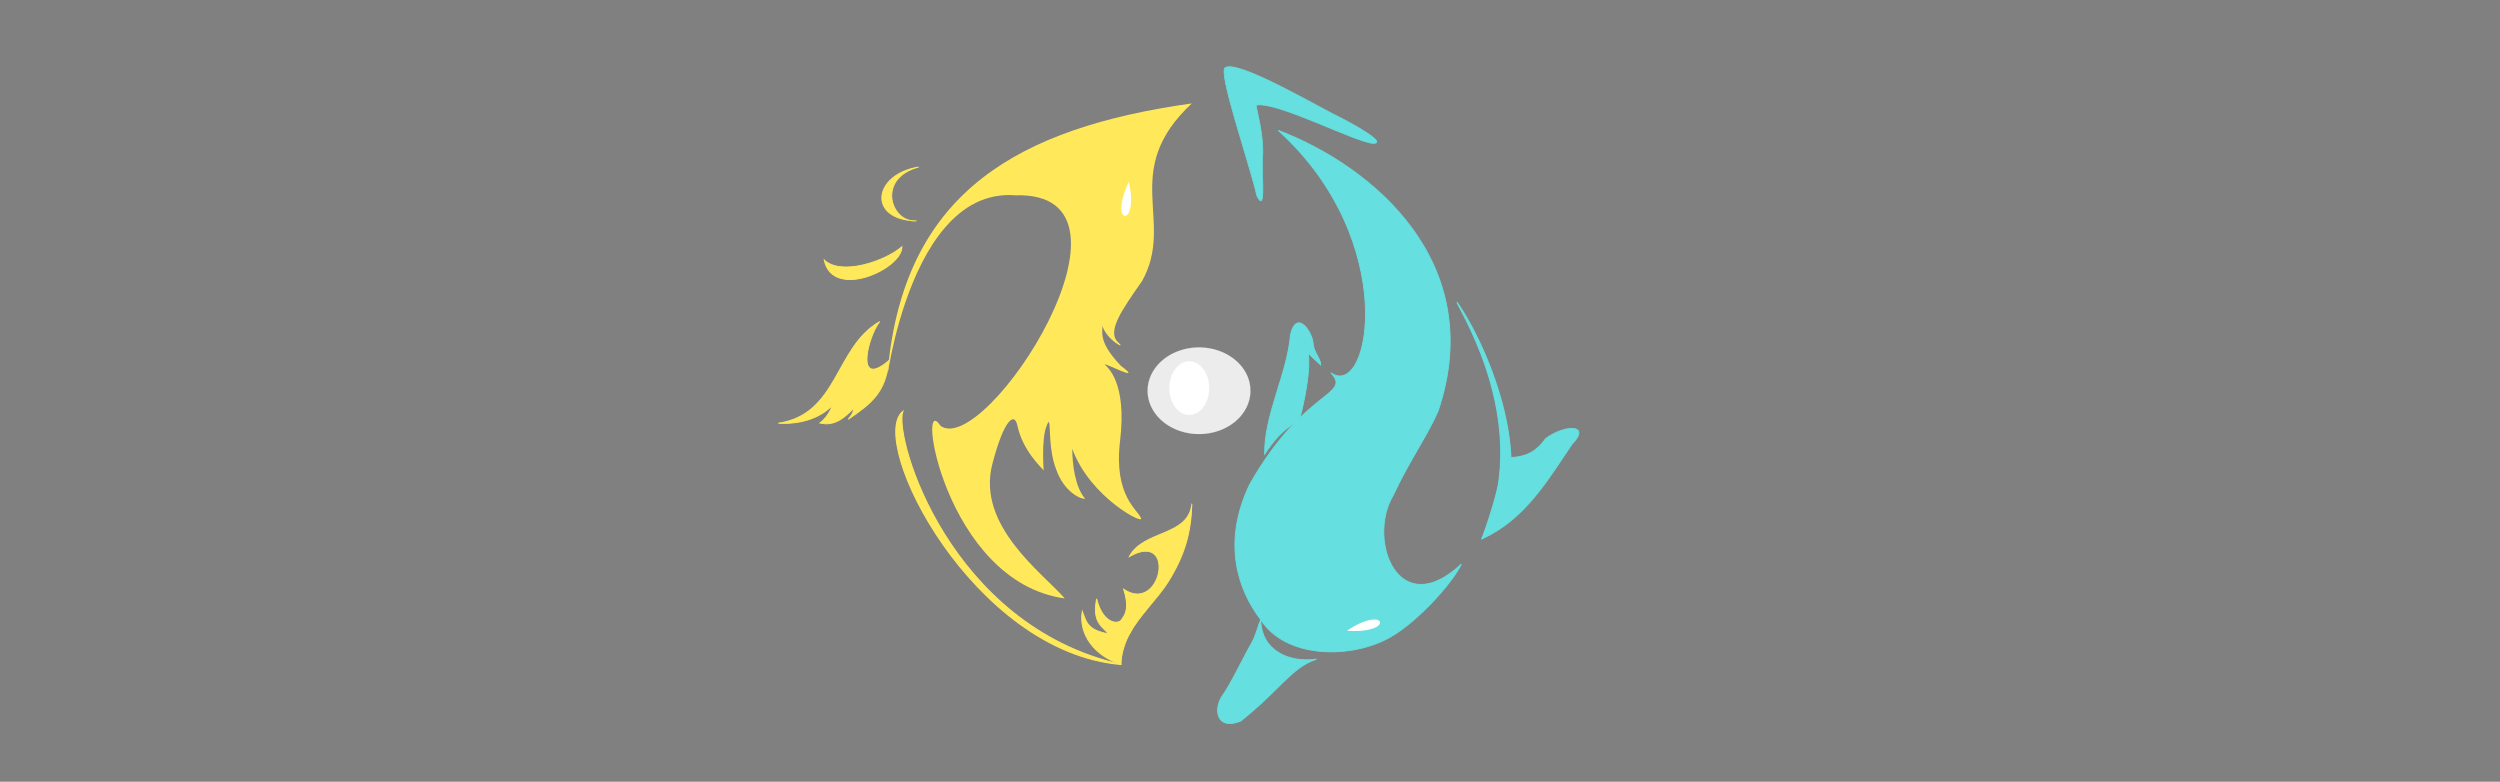 <?xml version="1.0" encoding="UTF-8" standalone="no"?>
<!-- Created with Inkscape (http://www.inkscape.org/) -->

<svg
   xmlns:dc="http://purl.org/dc/elements/1.1/"
   xmlns:cc="http://creativecommons.org/ns#"
   xmlns:rdf="http://www.w3.org/1999/02/22-rdf-syntax-ns#"
   xmlns:svg="http://www.w3.org/2000/svg"
   xmlns="http://www.w3.org/2000/svg"
   xmlns:sodipodi="http://sodipodi.sourceforge.net/DTD/sodipodi-0.dtd"
   xmlns:inkscape="http://www.inkscape.org/namespaces/inkscape"
   width="600mm"
   height="187.619mm"
   viewBox="0 0 600 187.619"
   version="1.1"
   id="svg1137"
   sodipodi:docname="negopricing-logo-pure-typo.svg"
   inkscape:version="0.92.1 r15371">
  <rect x="0" y="0" width="600" height="187.619" fill="#808080" stroke="none"/>
  <defs
     id="defs1131" />
  <sodipodi:namedview
     id="base"
     pagecolor="#ffffff"
     bordercolor="#666666"
     borderopacity="1.0"
     inkscape:pageopacity="0.0"
     inkscape:pageshadow="2"
     inkscape:zoom="0.6148099"
     inkscape:cx="544.97934"
     inkscape:cy="352.8146"
     inkscape:document-units="mm"
     inkscape:current-layer="layer1"
     showgrid="false"
     inkscape:window-width="1366"
     inkscape:window-height="697"
     inkscape:window-x="0"
     inkscape:window-y="34"
     inkscape:window-maximized="1"
     fit-margin-top="0"
     fit-margin-left="0"
     fit-margin-right="0"
     fit-margin-bottom="-1.6" />
  <g
     inkscape:label="Calque 1"
     inkscape:groupmode="layer"
     id="layer1"
     transform="translate(-6.235,-74.893)">
    <a
       id="a1184"
       transform="rotate(8.246,61.849,1498.489)">
      <path
         sodipodi:nodetypes="ccccssssccccccsccccccccc"
         inkscape:connector-curvature="0"
         id="path4487"
         d="m 26.154,152.634 c 1.008,17.904 -3.976,-41.745 24.377,-43.61 33.779,-5.94 2.021,63.33 -9.821,57.353 -7.344,-8.378 6.208,36.88 35.433,36.703 -6.033,-5.234 -23.487,-14.168 -21.839,-29.384 1.159,-10.705 3.402,-13.435 4.651,-10.007 2.013,5.525 6.922,8.987 7.76,9.69 0,0 -1.578,-7.021 -0.891,-10.406 0.91,-4.48 0.628,4.266 3.879,9.841 2.529,4.777 6.533,6.179 7.855,5.881 -2.852,-2.389 -4.308,-8.031 -4.792,-11.431 -8.4e-5,-6.7e-4 8.4e-5,-0.002 0,-0.002 0.939,-8.165 0.939,-8.165 0,0 5.911,11.06 20.111,15.798 18.665,14.083 -0.93,-1.86 -7.255,-4.219 -7.584,-17.607 -0.353,-14.374 -5.689,-17.063 -6.23,-17.605 -0.542,-0.542 10.294,3.25 3.793,-0.272 -7.158,-5.68 -4.947,-7.772 -6.063,-9.936 0.577,3.896 7.389,6.336 4.71,4.519 -3.25,-2.167 -0.271,-7.855 3.521,-15.439 5.884,-15.454 -9.215,-25.252 5.687,-43.881 C 48.646,92.968 24.98,112.062 26.154,152.634 Z m 51.405,26.061 c -72.913,72.553 -36.457,36.276 0,0 z"
         style="fill:#ffe95b;fill-opacity:1;stroke:#e7e947;stroke-width:0;stroke-linecap:butt;stroke-linejoin:miter;stroke-miterlimit:4;stroke-dasharray:none;stroke-dashoffset:0;stroke-opacity:1" />
    </a>
    <path
       style="fill:#ffe95b;fill-opacity:1;stroke:#ffe95b;stroke-width:0.222;stroke-linecap:butt;stroke-linejoin:miter;stroke-miterlimit:4;stroke-dasharray:none;stroke-opacity:1"
       d="m 292.28,195.925 c -0.203,6.84 -1.686,12.295 -5.821,18.82 -2.269,3.58 -7.086,8.346 -8.845,11.822 -1.415,2.205 -2.377,5.546 -2.329,7.804 -6.228,-2.05 -10.228,-7.054 -9.312,-12.81 0.978,2.317 0.932,4.486 6.262,5.45 -1.423,-1.871 -3.943,-2.613 -2.81,-8.416 1.535,6.343 5.638,6.343 6.147,4.73 1.46,-1.774 1.221,-4.169 0.342,-7.005 9.11,6.064 12.805,-14.338 1.356,-7.847 3.421,-6.424 14.077,-4.765 15.009,-12.548 z"
       id="path901"
       inkscape:connector-curvature="0"
       sodipodi:nodetypes="csccccccccc" />
    <path
       style="fill:#ffe95b;fill-opacity:1;stroke:#ffe95b;stroke-width:0.222;stroke-linecap:butt;stroke-linejoin:miter;stroke-miterlimit:4;stroke-dasharray:none;stroke-opacity:1"
       d="m 226.704,114.98 c -11.017,1.801 -12.322,12.696 -0.505,12.927 -2.018,0.183 -3.765,-0.858 -4.836,-2.434 -2.187,-3.217 -1.556,-8.665 5.341,-10.493 z"
       id="path920"
       inkscape:connector-curvature="0"
       sodipodi:nodetypes="ccsc" />
    <path
       style="fill:#ffe95b;fill-opacity:1;stroke:#ffe95b;stroke-width:0.222;stroke-linecap:butt;stroke-linejoin:miter;stroke-miterlimit:4;stroke-dasharray:none;stroke-opacity:1"
       d="m 222.701,134.105 c -4.111,3.54 -14.61,7.063 -18.662,3.18 2.064,9.765 18.753,2.142 18.662,-3.18 z"
       id="path928"
       inkscape:connector-curvature="0"
       sodipodi:nodetypes="ccc" />
    <path
       style="fill:#ffe95b;fill-opacity:1;stroke:#ffe95b;stroke-width:0.222;stroke-linecap:butt;stroke-linejoin:miter;stroke-miterlimit:4;stroke-dasharray:none;stroke-opacity:1"
       d="m 209.861,175.488 c 0.585,-0.841 1.234,-1.424 1.193,-2.564 -2.138,2.231 -4.579,4.348 -8.032,3.489 1.364,-1.019 2.338,-2.548 3.092,-4.341 -3.271,3.413 -8.19,4.679 -13.09,4.398 14.466,-2.15 13.534,-18.243 24.336,-24.39 -2.894,3.668 -5.975,16.352 2.203,9.351 -0.709,7.505 -4.086,10.26 -9.701,14.058 z"
       id="path936"
       inkscape:connector-curvature="0"
       sodipodi:nodetypes="ccccccc" />
    <path
       style="fill:#65dfdf;fill-opacity:1;stroke:#65dfdf;stroke-width:0.168;stroke-linecap:butt;stroke-linejoin:miter;stroke-miterlimit:4;stroke-dasharray:none;stroke-opacity:1"
       d="m 307.718,100.139 c -0.048,0.511 1.762,6.728 1.583,11.721 -0.464,4.185 1.009,14.825 -1.431,10.028 -1.578,-7.179 -9.529,-30.087 -7.56,-30.789 3.283,-1.838 22.533,9.642 28.578,12.525 0.559,0.267 10.975,5.799 6.804,5.67 -4.212,-0.295 -23.135,-10.186 -27.973,-9.154 z"
       id="path1104"
       inkscape:connector-curvature="0"
       sodipodi:nodetypes="ccccsccc" />
    <path
       style="fill:#65dfdf;fill-opacity:1;stroke:#65dfdf;stroke-width:0.221;stroke-linecap:butt;stroke-linejoin:miter;stroke-miterlimit:4;stroke-dasharray:none;stroke-opacity:1"
       d="m 322.189,233.096 c -6.124,2.039 -8.693,7.342 -18.225,14.869 -5.715,2.282 -6.575,-2.738 -4.409,-6.025 1.967,-2.641 5.138,-9.394 6.997,-12.572 1.132,-1.936 1.575,-4.227 2.254,-5.77 0.118,7.408 6.688,10.411 13.383,9.499 z"
       id="path1024"
       inkscape:connector-curvature="0"
       sodipodi:nodetypes="cccscc" />
    <path
       style="fill:#65dfdf;fill-opacity:1;stroke:#65dfdf;stroke-width:0.221;stroke-linecap:butt;stroke-linejoin:miter;stroke-miterlimit:4;stroke-dasharray:none;stroke-opacity:1"
       d="m 309.756,183.888 c -0.15,-9.442 5.46,-19.329 6.198,-28.685 1.55,-6.352 5.416,-0.375 5.459,2.378 0.267,2.038 1.779,3.376 1.803,4.9 -0.918,-0.852 -2.924,-2.61 -3.003,-2.909 0.764,5.578 -1.971,15.557 -1.971,15.557 -1.925,2.325 -4.033,1.982 -8.486,8.76 z"
       id="path1044"
       inkscape:connector-curvature="0"
       sodipodi:nodetypes="ccccccc" />
    <path
       style="fill:#65dfdf;fill-opacity:1;stroke:#65dfdf;stroke-width:0.221;stroke-linecap:butt;stroke-linejoin:miter;stroke-miterlimit:4;stroke-dasharray:none;stroke-opacity:1"
       d="m 367.427,184.736 c -1.476,6.465 -2.737,11.817 -5.535,19.481 10.292,-4.587 15.814,-14.16 21.662,-22.785 4.597,-4.709 -1.64,-4.736 -6.361,-1.28 -2.554,3.688 -5.535,4.632 -9.766,4.584 z"
       id="path1100"
       inkscape:connector-curvature="0"
       sodipodi:nodetypes="ccccc" />
    <path
       style="fill:#65dfdf;fill-opacity:1;stroke:#65dfdf;stroke-width:0.221;stroke-linecap:butt;stroke-linejoin:miter;stroke-miterlimit:4;stroke-dasharray:none;stroke-opacity:1"
       d="m 313.009,106.187 c 29.458,26.621 22.042,64.896 12.63,58.168 5.142,5.571 -6.423,3.769 -19.488,26.817 -6.727,14.091 -2.708,25.431 2.654,32.425 5.866,9.107 20.654,9.446 29.984,4.786 6.509,-3.124 15.697,-13.017 18.188,-18.118 -15.168,14.164 -22.761,-5.82 -16.366,-16.51 3.813,-8.231 8.065,-14.054 10.766,-20.205 11.998,-35.576 -15.707,-58.75 -38.369,-67.363 z"
       id="path1010"
       inkscape:connector-curvature="0"
       sodipodi:nodetypes="ccccccccc" />
    <path
       style="fill:#ffe95b;fill-opacity:1;stroke:#ffe95b;stroke-width:0.265px;stroke-linecap:butt;stroke-linejoin:miter;stroke-opacity:1"
       d="m 222.887,173.648 c -2.095,6.666 11.262,51.41 52.399,60.723 -35.506,-3.047 -60.932,-53.477 -52.399,-60.723 z"
       id="path4912"
       inkscape:connector-curvature="0"
       sodipodi:nodetypes="ccc" />
    <path
       style="fill:#65dfdf;fill-opacity:1;stroke:#65dfdf;stroke-width:0.274px;stroke-linecap:butt;stroke-linejoin:miter;stroke-opacity:1"
       d="m 355.899,147.414 c 1.412,3.252 18.467,30.457 5.992,56.803 14.726,-12.218 2.957,-43.853 -5.992,-56.803 z"
       id="path4914"
       inkscape:connector-curvature="0"
       sodipodi:nodetypes="ccc" />
    <path
       style="fill:#ffffff;fill-opacity:1;stroke:#ffffff;stroke-width:0.265px;stroke-linecap:butt;stroke-linejoin:miter;stroke-opacity:1"
       d="m 277.111,118.969 c -4.55,9.916 2.205,10.335 0,0 z"
       id="path5459"
       inkscape:connector-curvature="0" />
    <path
       style="fill:#ffffff;fill-opacity:1;stroke:#ffffff;stroke-width:0.265px;stroke-linecap:butt;stroke-linejoin:miter;stroke-opacity:1"
       d="m 329.91,226.172 c 10.894,0.588 8.801,-5.849 0,0 z"
       id="path5459-3"
       inkscape:connector-curvature="0" />
    <path
       style="fill:#000000;fill-opacity:1;stroke:#ffffff;stroke-width:0.053;stroke-miterlimit:4;stroke-dasharray:none;stroke-opacity:1"
       id="path5517"
       sodipodi:type="arc"
       sodipodi:cx="171.92476"
       sodipodi:cy="264.07825"
       sodipodi:rx="15.707768"
       sodipodi:ry="16.998817"
       sodipodi:start="0"
       sodipodi:end="0.00040114787"
       d="m 187.633,264.078 a 15.708,16.999 0 0 1 0,0.007 l -15.708,-0.007 z" />
    <path
       style="fill:#ececec;fill-opacity:1;stroke:#ffffff;stroke-width:0.03;stroke-miterlimit:4;stroke-dasharray:none;stroke-opacity:1"
       id="path5521"
       sodipodi:type="arc"
       sodipodi:cx="294.00122"
       sodipodi:cy="168.67325"
       sodipodi:rx="12.330302"
       sodipodi:ry="10.38743"
       sodipodi:start="0"
       sodipodi:end="6.2327176"
       d="m 306.332,168.673 a 12.33,10.387 0 0 1 -12.175,10.387 12.33,10.387 0 0 1 -12.482,-10.125 12.33,10.387 0 0 1 11.86,-10.642 12.33,10.387 0 0 1 12.781,9.856"
       sodipodi:open="true" />
    <path
       style="fill:#ffffff;fill-opacity:1;stroke:#ffffff;stroke-width:0.045;stroke-miterlimit:4;stroke-dasharray:none;stroke-opacity:1"
       id="path5523"
       sodipodi:type="arc"
       sodipodi:cx="291.66034"
       sodipodi:cy="168.04288"
       sodipodi:rx="4.763504"
       sodipodi:ry="6.4210138"
       sodipodi:start="0"
       sodipodi:end="6.2327104"
       sodipodi:open="true"
       d="m 296.424,168.043 a 4.764,6.421 0 0 1 -4.703,6.42 4.764,6.421 0 0 1 -4.822,-6.258 4.764,6.421 0 0 1 4.582,-6.578 4.764,6.421 0 0 1 4.938,6.092"
       inkscape:transform-center-x="-41.382941"
       inkscape:transform-center-y="121.54066" />
  </g>
</svg>
